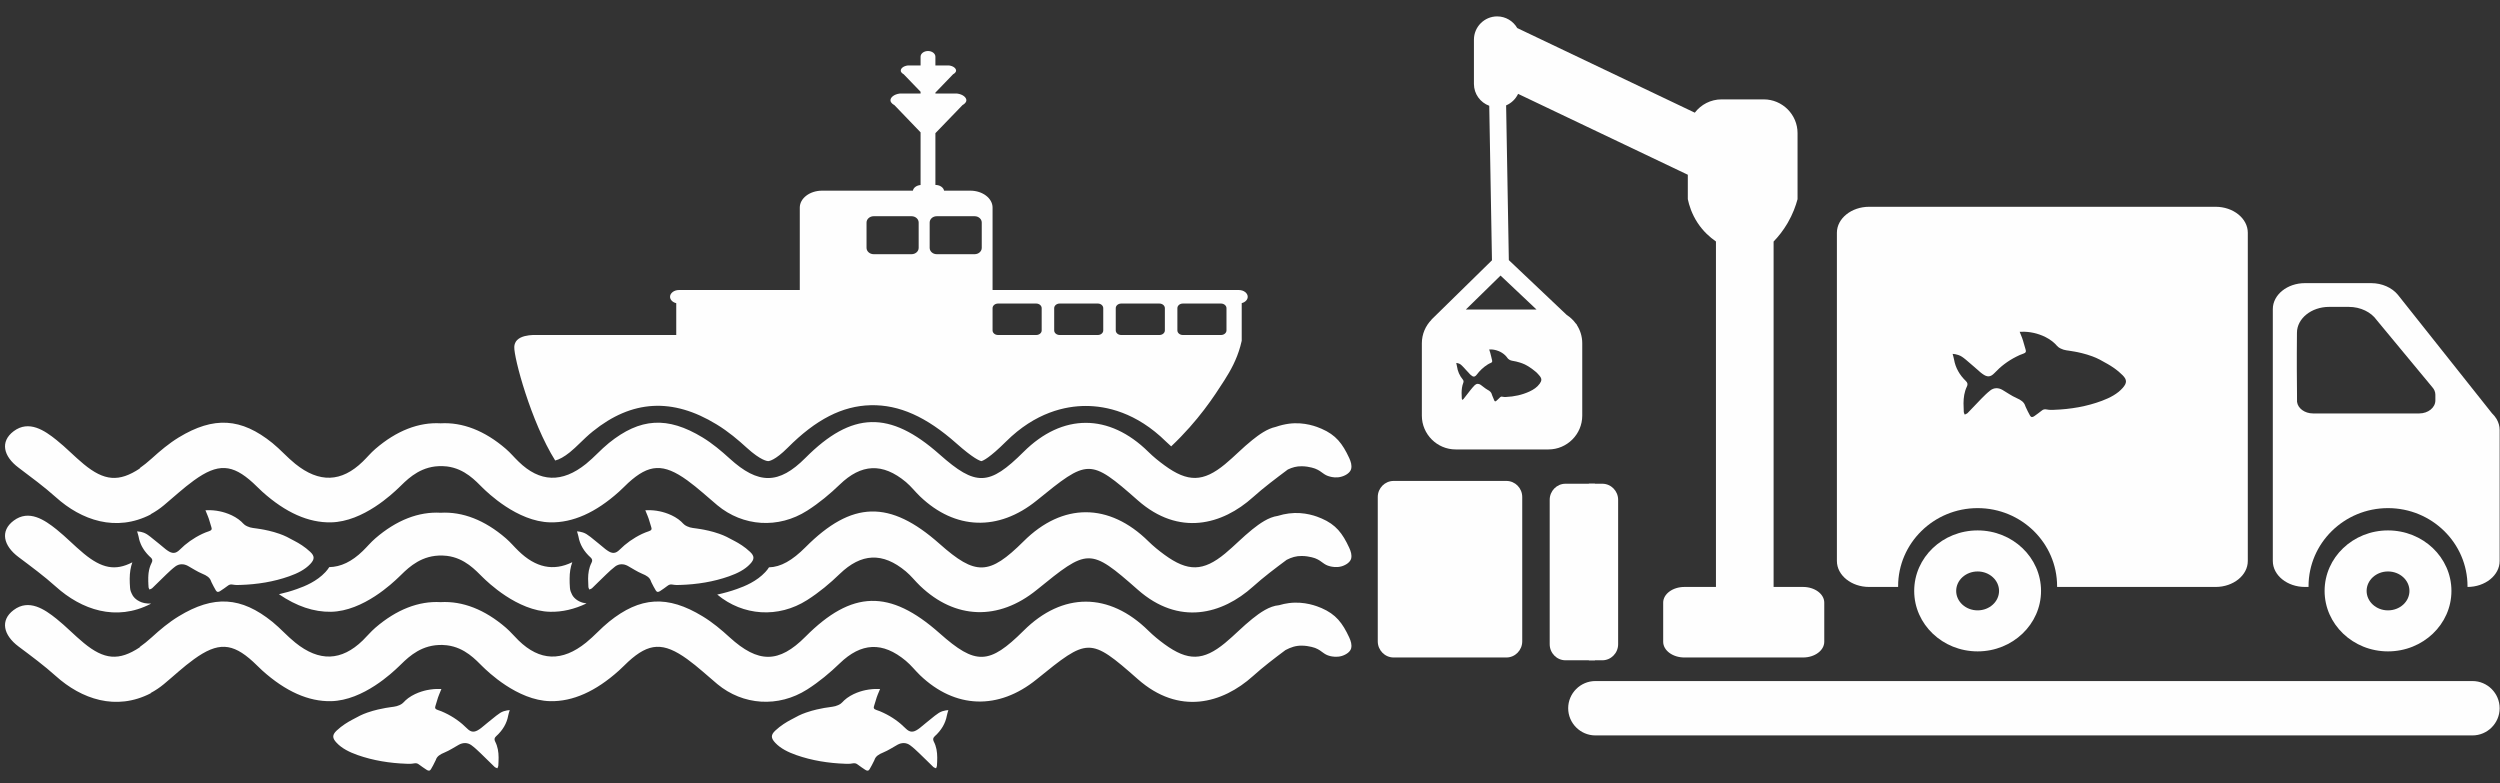 <svg width="150" height="47" viewBox="0 0 150 47" fill="none" xmlns="http://www.w3.org/2000/svg">
<rect x="0" y="0" width="150" height="47" fill="#333333" stroke="none"/>
<g id="Group">
<path id="Vector" d="M148.35 44.125H95.723C94.825 44.125 94.091 43.391 94.091 42.494C94.091 41.597 94.825 40.863 95.723 40.863H148.35C149.245 40.863 149.979 41.597 149.979 42.494C149.979 43.391 149.245 44.125 148.35 44.125Z" fill="#FEFEFE"/>
<path id="Vector_2" d="M90.386 39.449H83.617C83.093 39.449 82.666 39.013 82.666 38.482V29.82C82.666 29.288 83.093 28.856 83.617 28.856H90.386C90.907 28.856 91.334 29.288 91.334 29.82V38.482C91.334 39.013 90.907 39.449 90.386 39.449Z" fill="#FEFEFE"/>
<path id="Vector_3" d="M96.14 29.024H95.331V39.617H96.14C96.661 39.617 97.088 39.184 97.088 38.653V29.988C97.088 29.457 96.661 29.024 96.14 29.024Z" fill="#FEFEFE"/>
<path id="Vector_4" d="M95.696 29.024H93.928C93.407 29.024 92.982 29.457 92.982 29.988V38.653C92.982 39.184 93.407 39.617 93.928 39.617H95.696V29.024Z" fill="#FEFEFE"/>
<path id="Vector_5" d="M118.659 36.622C117.945 36.622 117.371 36.098 117.371 35.455C117.371 34.812 117.945 34.288 118.659 34.288C119.366 34.288 119.943 34.812 119.943 35.455C119.943 36.098 119.366 36.622 118.659 36.622ZM118.659 31.825C116.554 31.825 114.852 33.45 114.852 35.455C114.852 37.457 116.554 39.083 118.659 39.083C120.758 39.083 122.462 37.457 122.462 35.455C122.462 33.45 120.758 31.825 118.659 31.825Z" fill="#FEFEFE"/>
<path id="Vector_6" d="M146.122 24.027C146.122 24.457 145.687 24.806 145.158 24.806H138.779C138.282 24.806 137.87 24.5 137.822 24.11V24.107C137.822 23.998 137.822 23.821 137.82 23.61C137.796 21.253 137.817 20.735 137.817 19.967C137.817 19.113 138.682 18.413 139.746 18.413H140.924C141.64 18.413 142.267 18.731 142.599 19.201C143.71 20.543 144.821 21.881 145.932 23.224C146.05 23.352 146.122 23.512 146.122 23.683V24.027ZM149.795 25.14C149.723 25.017 149.629 24.903 149.52 24.798C147.637 22.428 145.753 20.058 143.87 17.684C143.523 17.265 142.932 16.988 142.265 16.988H138.298C137.235 16.988 136.369 17.687 136.369 18.544V33.661C136.369 34.518 137.235 35.217 138.298 35.217H138.512C138.512 35.204 138.512 35.188 138.512 35.175C138.512 32.588 140.651 30.487 143.28 30.487C145.911 30.487 148.051 32.588 148.051 35.175C148.051 35.188 148.051 35.204 148.051 35.217C149.111 35.217 149.979 34.518 149.979 33.661V25.799C149.979 25.565 149.912 25.343 149.795 25.14Z" fill="#FEFEFE"/>
<path id="Vector_7" d="M143.279 36.622C142.572 36.622 141.997 36.098 141.997 35.455C141.997 34.812 142.572 34.288 143.279 34.288C143.993 34.288 144.567 34.812 144.567 35.455C144.567 36.098 143.993 36.622 143.279 36.622ZM143.279 31.825C141.18 31.825 139.476 33.45 139.476 35.455C139.476 37.457 141.18 39.083 143.279 39.083C145.384 39.083 147.086 37.457 147.086 35.455C147.086 33.45 145.384 31.825 143.279 31.825Z" fill="#FEFEFE"/>
<path id="Vector_8" d="M127.364 23.274C127.049 23.632 126.605 23.864 126.122 24.046C125.206 24.39 124.233 24.555 123.231 24.59C123.09 24.596 122.946 24.598 122.812 24.569C122.673 24.54 122.588 24.564 122.492 24.646C122.358 24.758 122.208 24.857 122.064 24.964C121.952 25.047 121.866 25.047 121.802 24.937C121.703 24.772 121.629 24.596 121.543 24.422C121.533 24.403 121.522 24.382 121.517 24.358C121.447 24.123 121.252 23.995 120.993 23.883C120.691 23.749 120.429 23.56 120.151 23.397C119.908 23.253 119.639 23.253 119.417 23.426C119.225 23.576 119.054 23.747 118.888 23.915C118.605 24.203 118.33 24.499 118.049 24.79C118.009 24.828 117.937 24.849 117.884 24.876C117.865 24.825 117.833 24.777 117.827 24.726C117.819 24.55 117.811 24.374 117.811 24.198C117.814 23.856 117.857 23.517 118.014 23.191C118.073 23.074 118.063 22.97 117.958 22.868C117.566 22.492 117.325 22.057 117.242 21.566C117.226 21.47 117.194 21.376 117.157 21.232C117.242 21.237 117.368 21.253 117.504 21.301C117.659 21.355 117.763 21.427 117.948 21.579C118.226 21.809 118.669 22.204 118.84 22.351C118.851 22.358 118.888 22.391 118.941 22.428C119.23 22.642 119.428 22.636 119.668 22.383C120.037 21.988 120.472 21.654 120.99 21.395C121.119 21.328 121.255 21.267 121.396 21.221C121.565 21.168 121.573 21.082 121.533 20.962C121.455 20.733 121.41 20.492 121.322 20.263C121.292 20.194 121.244 20.068 121.18 19.908C121.338 19.9 121.57 19.897 121.845 19.94C122.019 19.967 122.617 20.079 123.133 20.477C123.424 20.701 123.386 20.786 123.646 20.914C123.889 21.034 124.027 21.013 124.476 21.096C124.679 21.131 125.109 21.221 125.542 21.381C125.871 21.504 126.071 21.619 126.464 21.843C126.685 21.971 127.035 22.188 127.359 22.516C127.628 22.786 127.62 22.983 127.364 23.274ZM132.939 12.407H112.146C111.085 12.407 110.214 13.109 110.214 13.963V33.661C110.214 34.518 111.085 35.217 112.146 35.217H113.887C113.887 35.204 113.887 35.188 113.887 35.175C113.887 32.588 116.027 30.487 118.658 30.487C121.287 30.487 123.426 32.588 123.426 35.175C123.426 35.188 123.426 35.204 123.426 35.217H132.939C133.999 35.217 134.868 34.518 134.868 33.661V13.963C134.868 13.109 133.999 12.407 132.939 12.407Z" fill="#FEFEFE"/>
<path id="Vector_9" d="M92.189 18.57H87.952L90.033 16.534L92.189 18.57ZM92.381 22.556C92.515 22.721 92.51 22.842 92.384 23.018C92.229 23.237 92.013 23.376 91.775 23.488C91.326 23.696 90.848 23.797 90.357 23.819C90.287 23.821 90.218 23.821 90.151 23.805C90.084 23.787 90.041 23.8 89.993 23.851C89.929 23.92 89.854 23.979 89.785 24.046C89.729 24.096 89.689 24.096 89.657 24.03C89.609 23.928 89.569 23.821 89.528 23.717C89.523 23.704 89.518 23.691 89.515 23.677C89.48 23.533 89.387 23.458 89.256 23.389C89.109 23.306 88.981 23.191 88.845 23.093C88.724 23.007 88.594 23.007 88.484 23.111C88.391 23.202 88.308 23.306 88.225 23.408C88.086 23.584 87.952 23.763 87.811 23.939C87.795 23.963 87.76 23.974 87.733 23.992C87.723 23.963 87.707 23.931 87.707 23.901C87.701 23.795 87.696 23.685 87.696 23.578C87.699 23.37 87.72 23.167 87.797 22.967C87.824 22.898 87.819 22.834 87.768 22.772C87.579 22.543 87.458 22.278 87.418 21.977C87.41 21.918 87.394 21.862 87.375 21.777C87.418 21.779 87.48 21.79 87.546 21.817C87.624 21.849 87.675 21.894 87.766 21.987C87.902 22.126 88.118 22.366 88.201 22.457C88.206 22.463 88.228 22.479 88.252 22.503C88.393 22.634 88.492 22.628 88.61 22.473C88.788 22.236 89.002 22.033 89.256 21.873C89.32 21.835 89.387 21.795 89.456 21.771C89.537 21.736 89.542 21.683 89.523 21.611C89.483 21.47 89.464 21.325 89.419 21.184C89.406 21.144 89.382 21.069 89.352 20.97C89.427 20.965 89.542 20.962 89.678 20.992C89.761 21.008 90.055 21.075 90.308 21.315C90.453 21.453 90.431 21.504 90.56 21.582C90.68 21.654 90.747 21.64 90.968 21.691C91.067 21.715 91.278 21.768 91.492 21.867C91.65 21.942 91.751 22.012 91.943 22.148C92.053 22.228 92.224 22.358 92.381 22.556ZM108.185 35.217H106.416V14.492C106.697 14.201 106.993 13.835 107.258 13.381C107.57 12.845 107.747 12.343 107.853 11.95V7.986C107.853 6.873 106.94 5.963 105.826 5.963H103.294C102.642 5.963 102.059 6.275 101.688 6.761L91.035 1.683C90.792 1.264 90.341 0.984 89.828 0.984C89.064 0.984 88.436 1.611 88.436 2.377V5.039C88.436 5.64 88.821 6.152 89.355 6.347L89.518 15.618L85.885 19.179L85.89 19.184C85.532 19.55 85.311 20.047 85.311 20.597V24.94C85.311 26.053 86.224 26.966 87.338 26.966H92.91C94.024 26.966 94.935 26.053 94.935 24.94V20.597C94.935 20.183 94.812 19.801 94.599 19.481L94.609 19.47L94.548 19.411C94.401 19.209 94.214 19.032 94.003 18.896L90.53 15.607L90.367 6.323C90.685 6.189 90.939 5.939 91.086 5.632L101.269 10.485V11.95C101.344 12.311 101.504 12.836 101.862 13.381C102.196 13.883 102.594 14.238 102.957 14.489V35.217H101.063C100.363 35.217 99.791 35.639 99.791 36.157V38.506C99.791 39.027 100.363 39.449 101.063 39.449H108.185C108.884 39.449 109.456 39.027 109.456 38.506V36.157C109.456 35.639 108.884 35.217 108.185 35.217Z" fill="#FEFEFE"/>
<g id="Group_2">
<path id="Vector_10" d="M80.954 32.868C80.55 31.995 80.155 31.477 79.292 31.106C79.033 30.994 78.282 30.685 77.334 30.807C77.115 30.834 76.885 30.885 76.664 30.954C76.108 31.032 75.579 31.413 75.136 31.766C74.561 32.228 74.07 32.745 73.504 33.213C72.192 34.294 71.273 34.31 69.871 33.287C69.526 33.036 69.197 32.767 68.906 32.481C66.55 30.156 63.753 30.151 61.419 32.476C59.349 34.531 58.544 34.555 56.375 32.631C53.386 29.98 51.113 30.039 48.327 32.836C47.541 33.624 46.847 34.024 46.139 34.04C46.08 34.134 46.008 34.23 45.917 34.326C45.399 34.881 44.697 35.172 44.216 35.34C43.836 35.476 43.441 35.586 43.035 35.674C43.035 35.676 43.038 35.676 43.04 35.679C44.576 36.955 46.697 37.107 48.431 36.002C49.152 35.543 49.801 35.001 50.384 34.435C51.674 33.191 52.953 33.117 54.35 34.283C54.671 34.55 54.911 34.87 55.208 35.153C57.31 37.166 59.909 37.254 62.201 35.396C65.273 32.903 65.377 32.834 68.268 35.383C70.741 37.566 73.341 36.851 75.181 35.196C75.811 34.63 76.503 34.107 77.201 33.589C77.492 33.442 77.767 33.354 78.103 33.359C78.574 33.362 78.926 33.504 78.926 33.504C79.348 33.674 79.399 33.885 79.816 33.981C79.915 34.005 80.2 34.069 80.51 33.976C80.78 33.893 81.015 33.72 81.069 33.517C81.122 33.301 81.05 33.077 80.954 32.868ZM8.226 31.881C8.271 31.883 8.327 31.889 8.389 31.902H8.394H8.397H8.402L8.405 31.905H8.407H8.41H8.415L8.423 31.907H8.429L8.431 31.91H8.434H8.437H8.439L8.447 31.913H8.453L8.455 31.915H8.458H8.461H8.463L8.466 31.918H8.471H8.474H8.477L8.479 31.921H8.485H8.49L8.495 31.923H8.498H8.501L8.504 31.926H8.509H8.512V31.929H8.517H8.52L8.522 31.931H8.525L8.528 31.934H8.53H8.536H8.538L8.541 31.937H8.546H8.549V31.939H8.554H8.557L8.56 31.942H8.562H8.565L8.568 31.945H8.573L8.576 31.947H8.578H8.581L8.589 31.95H8.592L8.597 31.953L8.605 31.955L8.61 31.958L8.618 31.961L8.624 31.963L8.632 31.966H8.634L8.64 31.969L8.645 31.971L8.653 31.974L8.658 31.977L8.666 31.979L8.672 31.982L8.68 31.985L8.688 31.987L8.693 31.993L8.701 31.995L8.707 31.998L8.715 32.001L8.72 32.003L8.725 32.006L8.733 32.011L8.739 32.014L8.747 32.017L8.752 32.022L8.76 32.025L8.765 32.027L8.771 32.033L8.779 32.035L8.784 32.038L8.792 32.043L8.797 32.046L8.805 32.051L8.811 32.054L8.816 32.059L8.824 32.062L8.829 32.067L8.837 32.073L8.843 32.075H8.845L8.851 32.081L8.856 32.086L8.864 32.089L8.869 32.094H8.872L8.88 32.099L8.886 32.105L8.894 32.11L8.899 32.115L8.907 32.121L8.915 32.126L8.923 32.132L8.931 32.137L8.936 32.142L8.944 32.148L8.952 32.153L8.96 32.158L8.966 32.163H8.968L8.976 32.172L8.984 32.177L8.992 32.185L9 32.19L9.008 32.196L9.016 32.201H9.019L9.027 32.209L9.035 32.214L9.046 32.225C9.326 32.444 9.77 32.812 9.941 32.954C9.951 32.964 9.991 32.991 10.042 33.028C10.336 33.234 10.542 33.226 10.785 32.983C11.159 32.607 11.602 32.289 12.131 32.035C12.262 31.977 12.398 31.915 12.543 31.872C12.713 31.819 12.721 31.739 12.681 31.624C12.604 31.403 12.559 31.173 12.465 30.954C12.438 30.887 12.39 30.77 12.326 30.615C12.484 30.605 12.721 30.605 12.999 30.645C13.176 30.671 13.787 30.778 14.308 31.157C14.607 31.373 14.567 31.456 14.834 31.579C15.078 31.694 15.222 31.672 15.678 31.752C15.882 31.787 16.32 31.87 16.763 32.027C17.094 32.142 17.303 32.254 17.698 32.471C17.928 32.591 18.283 32.799 18.614 33.111C18.887 33.367 18.879 33.56 18.62 33.837C18.296 34.182 17.845 34.403 17.353 34.577C16.419 34.908 15.433 35.065 14.41 35.097C14.268 35.103 14.118 35.105 13.985 35.079C13.843 35.049 13.755 35.073 13.659 35.151C13.523 35.26 13.368 35.356 13.224 35.455C13.109 35.538 13.021 35.538 12.954 35.431C12.855 35.273 12.78 35.105 12.692 34.94C12.681 34.921 12.671 34.9 12.665 34.876C12.596 34.651 12.398 34.531 12.134 34.422C11.827 34.294 11.559 34.112 11.276 33.955C11.028 33.819 10.755 33.819 10.528 33.981C10.331 34.128 10.162 34.291 9.989 34.454C9.7 34.729 9.422 35.012 9.134 35.289C9.11 35.311 9.078 35.324 9.046 35.34H9.043H9.04V35.343H9.038H9.035L9.032 35.346H9.03H9.027V35.348H9.024H9.022L9.019 35.351H9.016L9.008 35.353V35.356H9.006H9.003L8.995 35.359V35.361H8.992L8.987 35.364L8.982 35.367H8.979L8.966 35.372V35.37L8.963 35.364L8.96 35.353L8.958 35.351V35.348L8.955 35.346V35.34H8.952V35.337L8.95 35.335V35.332L8.947 35.33V35.327V35.324H8.944V35.322L8.942 35.319V35.316L8.939 35.313V35.311L8.936 35.308V35.303V35.3H8.934V35.297V35.295H8.931V35.292V35.289V35.287H8.928V35.284V35.282H8.926V35.279V35.276V35.273H8.923V35.271V35.268L8.92 35.265V35.263V35.26L8.918 35.257V35.255L8.915 35.252V35.247V35.244V35.241V35.228H8.912V35.204V35.199L8.91 35.191V35.175V35.167V35.148H8.907V35.127V35.103H8.904V35.079V35.055H8.902V35.033V35.025V34.998H8.899V34.961V34.953V34.921H8.896V34.865V34.857V34.724V34.646V34.63L8.899 34.603V34.59L8.902 34.526V34.523L8.904 34.497V34.491V34.483L8.907 34.481V34.473V34.465L8.912 34.416V34.403L8.915 34.371L8.918 34.366L8.92 34.355V34.352V34.342L8.923 34.339V34.326L8.926 34.315V34.31L8.928 34.299L8.934 34.272V34.267L8.939 34.235V34.232L8.944 34.206L8.952 34.168L8.955 34.16L8.958 34.155L8.963 34.131V34.128L8.966 34.115L8.976 34.078L8.979 34.069L8.982 34.064L8.984 34.056V34.051L8.99 34.04V34.038L8.992 34.027L8.998 34.014V34.011L9 34L9.003 33.995L9.006 33.987L9.008 33.981L9.011 33.973V33.965L9.014 33.96L9.019 33.952V33.947L9.024 33.936L9.03 33.923L9.035 33.909V33.907L9.04 33.896V33.893L9.046 33.883C9.062 33.843 9.081 33.803 9.102 33.76C9.161 33.645 9.153 33.546 9.046 33.45L9.03 33.437L9.027 33.434L9.016 33.423L9.008 33.418L9 33.41L8.99 33.4L8.987 33.397L8.974 33.383L8.971 33.381L8.958 33.37L8.952 33.365L8.944 33.357L8.936 33.349L8.931 33.343L8.92 33.33L8.918 33.327L8.904 33.314L8.902 33.311L8.891 33.301L8.886 33.295L8.877 33.287L8.869 33.277L8.864 33.271L8.851 33.258L8.84 33.245L8.835 33.242L8.827 33.231L8.819 33.223L8.813 33.215L8.779 33.175V33.173L8.773 33.17L8.765 33.159L8.76 33.151L8.755 33.146L8.744 33.133V33.13L8.731 33.117V33.114L8.709 33.087L8.701 33.077L8.696 33.071L8.688 33.058L8.674 33.042L8.672 33.039L8.664 33.028L8.658 33.02L8.656 33.012L8.648 33.002L8.645 32.999L8.634 32.983L8.624 32.967L8.621 32.964L8.613 32.954L8.608 32.946L8.605 32.938L8.6 32.924L8.594 32.922L8.586 32.908V32.906L8.576 32.892L8.573 32.887L8.568 32.876L8.549 32.847L8.541 32.831V32.828L8.533 32.815L8.528 32.809L8.517 32.788L8.514 32.783L8.498 32.754L8.495 32.748L8.49 32.737L8.487 32.729L8.485 32.721L8.477 32.708V32.705L8.469 32.689L8.461 32.673L8.458 32.668L8.434 32.609V32.607C8.418 32.572 8.405 32.537 8.394 32.502L8.389 32.495C8.359 32.398 8.333 32.302 8.317 32.201C8.298 32.11 8.266 32.019 8.226 31.881ZM8.447 36.117L8.399 36.096H8.397L8.394 36.093H8.389C8.156 35.986 7.985 35.818 7.902 35.615C7.876 35.559 7.814 35.434 7.804 35.273C7.788 35.073 7.782 34.894 7.782 34.721C7.785 34.35 7.836 34.032 7.94 33.741C7.94 33.741 7.94 33.741 7.937 33.741C6.911 34.27 6.099 34.099 5.026 33.213C4.459 32.745 3.968 32.228 3.393 31.766C2.68 31.197 1.737 30.549 0.818 31.24C-0.007 31.859 0.201 32.745 1.115 33.426C1.879 34 2.653 34.571 3.348 35.196C4.887 36.581 6.96 37.308 9.046 36.229V36.213L9.035 36.216L9.038 36.213C8.923 36.218 8.805 36.21 8.691 36.189H8.688L8.68 36.186H8.674L8.664 36.184H8.661L8.65 36.181L8.648 36.178H8.645H8.64L8.634 36.176H8.629H8.624V36.173H8.618H8.616L8.61 36.17H8.608H8.605H8.602L8.6 36.168H8.597L8.592 36.165H8.589H8.584H8.581L8.578 36.162H8.576L8.573 36.16H8.568L8.565 36.157H8.562H8.56L8.557 36.154H8.554H8.549V36.152H8.546H8.544L8.538 36.149H8.536H8.533H8.528L8.525 36.146H8.522L8.517 36.144H8.514L8.509 36.141L8.504 36.138H8.501H8.498L8.495 36.136H8.493H8.49V36.133H8.487H8.485L8.479 36.13H8.477L8.474 36.128H8.471L8.469 36.125L8.455 36.122L8.453 36.12H8.45L8.447 36.117ZM3.348 29.83C4.887 31.216 6.96 31.942 9.046 30.866V30.85C9.321 30.701 9.585 30.524 9.836 30.314C10.438 29.814 10.998 29.286 11.642 28.821C13.077 27.785 13.937 27.836 15.184 28.974C15.377 29.147 15.548 29.334 15.74 29.505C17.137 30.759 18.513 31.371 19.864 31.341C21.804 31.304 23.575 29.596 23.911 29.278C24.339 28.869 25.007 28.122 26.11 27.986C26.444 27.948 26.716 27.975 26.815 27.986C27.902 28.122 28.549 28.869 28.968 29.278C29.219 29.521 31.028 31.301 33.012 31.341C34.364 31.371 35.74 30.759 37.137 29.505C37.332 29.334 37.503 29.147 37.693 28.974C38.94 27.836 39.8 27.785 41.237 28.821C41.878 29.286 42.442 29.814 43.04 30.314C44.576 31.592 46.697 31.744 48.431 30.639C49.152 30.18 49.801 29.636 50.384 29.075C51.674 27.826 52.951 27.753 54.353 28.92C54.671 29.187 54.911 29.507 55.208 29.79C57.31 31.8 59.907 31.889 62.201 30.031C65.273 27.537 65.377 27.471 68.268 30.02C70.741 32.201 73.341 31.485 75.181 29.83C75.83 29.248 76.551 28.709 77.27 28.17C77.537 28.044 77.791 27.972 78.103 27.975C78.574 27.98 78.926 28.125 78.926 28.125C79.348 28.295 79.399 28.504 79.816 28.6C79.915 28.626 80.2 28.691 80.51 28.594C80.78 28.514 81.018 28.341 81.069 28.138C81.122 27.919 81.05 27.695 80.954 27.484C80.55 26.614 80.155 26.098 79.292 25.725C79.033 25.613 78.282 25.3 77.334 25.423C77.078 25.458 76.805 25.522 76.546 25.613C76.033 25.722 75.547 26.074 75.136 26.403C74.561 26.862 74.07 27.383 73.504 27.85C72.192 28.931 71.273 28.947 69.871 27.922C69.526 27.671 69.197 27.404 68.906 27.116C66.55 24.793 63.753 24.788 61.419 27.11C59.349 29.168 58.547 29.192 56.375 27.265C53.386 24.614 51.113 24.676 48.327 27.473C46.729 29.078 45.498 29.08 43.775 27.508C43.281 27.059 42.755 26.614 42.156 26.248C40.048 24.967 38.406 25.071 36.536 26.579C36.047 26.974 35.652 27.436 35.163 27.831C33.723 28.989 32.387 28.939 31.113 27.695C30.854 27.447 30.632 27.174 30.357 26.937C29.083 25.837 27.75 25.324 26.438 25.399C25.13 25.324 23.794 25.837 22.52 26.937C22.244 27.174 22.023 27.447 21.766 27.695C20.487 28.939 19.154 28.989 17.717 27.831C17.225 27.436 16.83 26.974 16.341 26.579C14.471 25.071 12.828 24.967 10.721 26.248C10.125 26.614 9.599 27.059 9.105 27.508C8.856 27.732 8.618 27.924 8.389 28.084V28.109C7.136 28.939 6.254 28.861 5.026 27.85C4.459 27.383 3.968 26.862 3.393 26.403C2.68 25.831 1.737 25.183 0.818 25.874C-0.007 26.496 0.201 27.38 1.115 28.061C1.879 28.637 2.653 29.208 3.348 29.83ZM8.389 38.837C7.136 39.667 6.254 39.59 5.026 38.578C4.459 38.111 3.968 37.591 3.393 37.131C2.68 36.56 1.737 35.911 0.818 36.603C-0.007 37.222 0.201 38.108 1.115 38.792C1.879 39.363 2.653 39.937 3.348 40.562C4.887 41.944 6.96 42.671 9.046 41.595V41.576C9.321 41.429 9.585 41.253 9.836 41.045C10.438 40.546 10.998 40.014 11.642 39.55C13.077 38.514 13.937 38.562 15.184 39.702C15.377 39.876 15.548 40.06 15.74 40.233C17.137 41.488 18.515 42.099 19.864 42.07C21.804 42.03 23.575 40.324 23.911 40.004C24.339 39.598 25.007 38.851 26.11 38.717C26.444 38.677 26.716 38.706 26.815 38.717C27.902 38.851 28.549 39.598 28.968 40.004C29.219 40.249 31.028 42.03 33.012 42.07C34.364 42.099 35.74 41.488 37.137 40.233C37.332 40.06 37.503 39.876 37.693 39.702C38.94 38.562 39.8 38.514 41.237 39.55C41.878 40.014 42.442 40.546 43.04 41.045C44.576 42.321 46.697 42.47 48.431 41.368C49.152 40.909 49.801 40.364 50.384 39.801C51.674 38.554 52.953 38.482 54.35 39.649C54.671 39.916 54.911 40.233 55.208 40.519C57.31 42.529 59.909 42.617 62.199 40.759C65.276 38.266 65.377 38.199 68.268 40.749C70.741 42.932 73.341 42.214 75.181 40.562C75.79 40.014 76.455 39.507 77.128 39.005C77.446 38.837 77.737 38.736 78.103 38.738C78.574 38.744 78.926 38.885 78.926 38.885C79.348 39.056 79.399 39.267 79.816 39.366C79.915 39.387 80.2 39.451 80.51 39.358C80.78 39.275 81.018 39.102 81.069 38.899C81.122 38.68 81.05 38.458 80.954 38.247C80.55 37.377 80.155 36.859 79.292 36.485C79.033 36.376 78.282 36.064 77.334 36.186C77.142 36.21 76.941 36.253 76.744 36.312C76.159 36.36 75.6 36.76 75.136 37.131C74.561 37.591 74.07 38.111 73.504 38.578C72.192 39.659 71.273 39.673 69.871 38.653C69.526 38.402 69.197 38.13 68.906 37.844C66.55 35.522 63.753 35.516 61.419 37.839C59.349 39.894 58.544 39.921 56.375 37.994C53.386 35.343 51.113 35.402 48.327 38.202C46.729 39.806 45.498 39.806 43.775 38.237C43.281 37.785 42.755 37.342 42.156 36.979C40.048 35.695 38.406 35.799 36.536 37.308C36.047 37.703 35.652 38.164 35.163 38.557C33.723 39.718 32.387 39.667 31.113 38.426C30.854 38.175 30.632 37.903 30.357 37.665C29.083 36.566 27.75 36.053 26.438 36.128C25.13 36.053 23.794 36.566 22.52 37.665C22.244 37.903 22.023 38.175 21.766 38.426C20.487 39.667 19.154 39.718 17.717 38.557C17.225 38.164 16.83 37.703 16.341 37.308C14.471 35.799 12.828 35.695 10.721 36.979C10.125 37.342 9.599 37.785 9.105 38.237C8.856 38.461 8.618 38.656 8.389 38.816V38.837ZM51.992 13.352C51.992 13.143 52.187 12.973 52.422 12.973H54.692C54.928 12.973 55.12 13.143 55.12 13.352V14.873C55.12 15.082 54.928 15.252 54.692 15.252H52.422C52.187 15.252 51.992 15.082 51.992 14.873V13.352ZM56.813 42.929C56.728 43.399 56.485 43.816 56.084 44.176C55.977 44.275 55.967 44.371 56.025 44.489C56.188 44.798 56.231 45.121 56.234 45.45C56.234 45.618 56.228 45.786 56.215 45.954C56.212 46.002 56.18 46.05 56.162 46.098C56.105 46.072 56.033 46.053 55.996 46.015C55.708 45.738 55.43 45.455 55.139 45.18C54.968 45.017 54.797 44.854 54.599 44.71C54.374 44.547 54.102 44.547 53.854 44.683C53.571 44.838 53.303 45.022 52.996 45.148C52.729 45.257 52.531 45.377 52.465 45.604C52.457 45.626 52.446 45.644 52.435 45.666C52.35 45.831 52.272 45.999 52.171 46.16C52.107 46.264 52.021 46.261 51.904 46.181C51.759 46.08 51.605 45.986 51.471 45.879C51.372 45.799 51.284 45.778 51.142 45.805C51.009 45.834 50.859 45.831 50.718 45.826C49.697 45.791 48.709 45.631 47.774 45.303C47.282 45.129 46.831 44.908 46.51 44.563C46.251 44.286 46.243 44.096 46.516 43.837C46.847 43.525 47.202 43.319 47.429 43.197C47.827 42.98 48.033 42.868 48.367 42.753C48.808 42.599 49.246 42.513 49.449 42.478C49.908 42.398 50.047 42.417 50.295 42.305C50.56 42.182 50.523 42.102 50.819 41.883C51.34 41.504 51.952 41.397 52.128 41.373C52.408 41.331 52.646 41.333 52.804 41.341C52.74 41.493 52.689 41.614 52.662 41.68C52.571 41.899 52.526 42.129 52.446 42.35C52.406 42.465 52.416 42.548 52.587 42.599C52.729 42.644 52.865 42.703 52.996 42.764C53.528 43.012 53.968 43.333 54.343 43.709C54.588 43.952 54.791 43.957 55.085 43.754C55.139 43.717 55.176 43.69 55.187 43.68C55.363 43.538 55.812 43.162 56.092 42.943C56.282 42.796 56.389 42.727 56.546 42.673C56.688 42.628 56.813 42.612 56.902 42.606C56.861 42.745 56.83 42.836 56.813 42.929ZM30.493 42.929C30.411 43.399 30.165 43.816 29.767 44.176C29.657 44.275 29.649 44.371 29.708 44.489C29.868 44.798 29.914 45.121 29.916 45.45C29.916 45.618 29.908 45.786 29.898 45.954C29.892 46.002 29.863 46.05 29.842 46.098C29.785 46.072 29.716 46.053 29.676 46.015C29.387 45.738 29.11 45.455 28.821 45.18C28.65 45.017 28.479 44.854 28.282 44.71C28.055 44.547 27.782 44.547 27.534 44.683C27.25 44.838 26.983 45.022 26.679 45.148C26.412 45.257 26.211 45.377 26.147 45.604C26.139 45.626 26.128 45.644 26.115 45.666C26.032 45.831 25.955 45.999 25.853 46.16C25.787 46.264 25.701 46.261 25.586 46.181C25.439 46.08 25.287 45.986 25.151 45.879C25.055 45.799 24.966 45.778 24.825 45.805C24.691 45.834 24.539 45.831 24.4 45.826C23.377 45.791 22.391 45.631 21.456 45.303C20.965 45.129 20.514 44.908 20.193 44.563C19.931 44.286 19.926 44.096 20.196 43.837C20.527 43.525 20.882 43.319 21.109 43.197C21.507 42.98 21.716 42.868 22.047 42.753C22.488 42.599 22.928 42.513 23.131 42.478C23.588 42.398 23.73 42.417 23.976 42.305C24.24 42.182 24.203 42.102 24.499 41.883C25.023 41.504 25.634 41.397 25.811 41.373C26.091 41.331 26.326 41.333 26.484 41.341C26.422 41.493 26.372 41.614 26.345 41.68C26.251 41.899 26.206 42.129 26.128 42.35C26.088 42.465 26.096 42.548 26.267 42.599C26.412 42.644 26.548 42.703 26.679 42.764C27.208 43.012 27.651 43.333 28.025 43.709C28.268 43.952 28.471 43.957 28.765 43.754C28.819 43.717 28.859 43.69 28.869 43.68C29.043 43.538 29.494 43.162 29.775 42.943C29.965 42.796 30.069 42.727 30.226 42.673C30.368 42.628 30.493 42.612 30.584 42.606C30.544 42.745 30.509 42.836 30.493 42.929ZM34.62 31.881C34.709 31.886 34.834 31.902 34.973 31.947C35.133 32.001 35.238 32.07 35.427 32.214C35.71 32.436 36.159 32.812 36.333 32.954C36.343 32.964 36.384 32.991 36.437 33.028C36.731 33.234 36.934 33.226 37.177 32.983C37.554 32.607 37.994 32.289 38.523 32.035C38.657 31.977 38.793 31.915 38.935 31.872C39.106 31.819 39.114 31.739 39.074 31.624C38.996 31.403 38.951 31.173 38.857 30.954C38.83 30.887 38.78 30.77 38.718 30.615C38.876 30.605 39.114 30.605 39.394 30.645C39.57 30.671 40.179 30.778 40.703 31.157C40.999 31.373 40.962 31.456 41.227 31.579C41.472 31.694 41.614 31.672 42.073 31.752C42.276 31.787 42.715 31.87 43.155 32.027C43.486 32.142 43.692 32.254 44.093 32.471C44.32 32.591 44.675 32.799 45.004 33.111C45.276 33.367 45.271 33.56 45.009 33.837C44.688 34.182 44.237 34.403 43.746 34.577C42.811 34.908 41.825 35.065 40.804 35.097C40.663 35.103 40.513 35.105 40.377 35.079C40.236 35.049 40.147 35.073 40.048 35.151C39.915 35.26 39.76 35.356 39.618 35.455C39.501 35.538 39.415 35.538 39.349 35.431C39.247 35.273 39.172 35.105 39.084 34.94C39.074 34.921 39.063 34.9 39.057 34.876C38.991 34.651 38.793 34.531 38.523 34.422C38.219 34.294 37.952 34.112 37.668 33.955C37.42 33.819 37.148 33.819 36.92 33.981C36.725 34.128 36.554 34.291 36.383 34.454C36.092 34.729 35.815 35.012 35.526 35.289C35.486 35.327 35.416 35.346 35.36 35.372C35.339 35.324 35.31 35.276 35.304 35.228C35.294 35.06 35.286 34.892 35.286 34.724C35.288 34.395 35.334 34.072 35.494 33.76C35.553 33.645 35.545 33.546 35.438 33.45C35.037 33.09 34.791 32.673 34.709 32.201C34.693 32.11 34.658 32.019 34.62 31.881ZM34.976 36.165C34.65 36.072 34.396 35.869 34.295 35.615C34.268 35.559 34.206 35.434 34.196 35.273C34.182 35.073 34.174 34.894 34.177 34.721C34.177 34.35 34.228 34.032 34.335 33.741C34.332 33.741 34.329 33.739 34.329 33.736C33.202 34.286 32.139 34.059 31.113 33.06C30.854 32.812 30.632 32.54 30.357 32.302C29.083 31.2 27.75 30.69 26.438 30.765C25.13 30.69 23.794 31.2 22.52 32.302C22.244 32.54 22.023 32.812 21.766 33.06C21.112 33.696 20.444 34.016 19.755 34.027C19.694 34.123 19.621 34.224 19.525 34.326C19.007 34.881 18.304 35.172 17.821 35.34C17.471 35.466 17.11 35.57 16.736 35.653C17.791 36.376 18.836 36.726 19.864 36.707C21.804 36.667 23.575 34.961 23.911 34.641C24.336 34.235 25.007 33.485 26.11 33.351C26.444 33.311 26.716 33.341 26.815 33.351C27.902 33.485 28.549 34.235 28.968 34.641C29.219 34.886 31.028 36.667 33.012 36.707C33.731 36.723 34.46 36.555 35.192 36.205C35.117 36.197 35.048 36.184 34.976 36.165ZM55.78 13.352C55.78 13.143 55.969 12.973 56.207 12.973H58.478C58.713 12.973 58.905 13.143 58.905 13.352V14.873C58.905 15.082 58.713 15.252 58.478 15.252H56.207C55.969 15.252 55.78 15.082 55.78 14.873V13.352ZM59.554 18.49C59.554 18.338 59.701 18.213 59.88 18.213H62.175C62.354 18.213 62.501 18.338 62.501 18.49V19.825C62.501 19.977 62.354 20.1 62.175 20.1H59.88C59.701 20.1 59.554 19.977 59.554 19.825V18.49ZM63.251 18.49C63.251 18.338 63.398 18.213 63.577 18.213H65.872C66.051 18.213 66.195 18.338 66.195 18.49V19.825C66.195 19.977 66.051 20.1 65.872 20.1H63.577C63.398 20.1 63.251 19.977 63.251 19.825V18.49ZM66.945 18.49C66.945 18.338 67.092 18.213 67.271 18.213H69.566C69.745 18.213 69.892 18.338 69.892 18.49V19.825C69.892 19.977 69.745 20.1 69.566 20.1H67.271C67.092 20.1 66.945 19.977 66.945 19.825V18.49ZM70.643 18.49C70.643 18.338 70.79 18.213 70.969 18.213H73.263C73.439 18.213 73.589 18.338 73.589 18.49V19.825C73.589 19.977 73.439 20.1 73.263 20.1H70.969C70.79 20.1 70.643 19.977 70.643 19.825V18.49ZM34.19 27.137C34.393 26.971 34.594 26.782 34.802 26.579C35.037 26.352 35.28 26.114 35.566 25.885C37.917 23.987 40.348 23.848 42.99 25.46C43.711 25.898 44.309 26.413 44.798 26.859C45.669 27.652 46.048 27.663 46.088 27.668C46.128 27.668 46.489 27.639 47.261 26.865C48.955 25.164 50.539 24.353 52.245 24.313C53.95 24.275 55.582 25.004 57.39 26.608C58.395 27.5 58.774 27.644 58.884 27.668C58.993 27.639 59.375 27.473 60.358 26.496C62.129 24.734 63.938 24.358 65.14 24.358H65.15C66.361 24.358 68.172 24.732 69.964 26.499C70.058 26.592 70.162 26.686 70.271 26.782C71.911 25.231 72.852 23.773 73.455 22.831C73.853 22.209 74.198 21.574 74.42 20.778C74.452 20.666 74.478 20.554 74.503 20.447V18.191C74.503 18.191 74.5 18.191 74.5 18.189C74.711 18.135 74.863 17.986 74.863 17.807C74.863 17.585 74.623 17.401 74.329 17.401H59.554V12.455C59.554 11.897 58.953 11.44 58.221 11.44H56.645C56.61 11.248 56.391 11.096 56.124 11.096V7.991C56.669 7.428 57.212 6.865 57.754 6.302C57.788 6.283 57.965 6.187 57.981 6.035C57.999 5.856 57.775 5.656 57.425 5.613H56.124V5.557C56.48 5.188 56.835 4.82 57.187 4.454C57.217 4.438 57.35 4.366 57.364 4.251C57.377 4.11 57.206 3.958 56.939 3.928H56.124V3.4C56.124 3.213 55.924 3.061 55.681 3.061C55.435 3.061 55.235 3.213 55.235 3.4V3.928H54.471C54.204 3.958 54.033 4.11 54.046 4.251C54.057 4.366 54.193 4.438 54.22 4.454C54.559 4.804 54.898 5.154 55.235 5.506V5.613H53.984C53.635 5.656 53.41 5.856 53.429 6.035C53.442 6.187 53.621 6.283 53.659 6.302L55.235 7.941V11.101C54.997 11.12 54.805 11.261 54.773 11.44H49.323C48.589 11.44 47.987 11.897 47.987 12.455V17.401H40.738C40.444 17.401 40.203 17.585 40.203 17.807C40.203 17.986 40.358 18.138 40.575 18.191V20.1H31.973C31.685 20.113 31.265 20.167 31.033 20.399C30.873 20.559 30.862 20.738 30.857 20.808C30.822 21.438 31.856 25.308 33.312 27.631C33.549 27.575 33.862 27.401 34.19 27.137Z" fill="#FEFEFE"/>
</g>
</g>
</svg>
